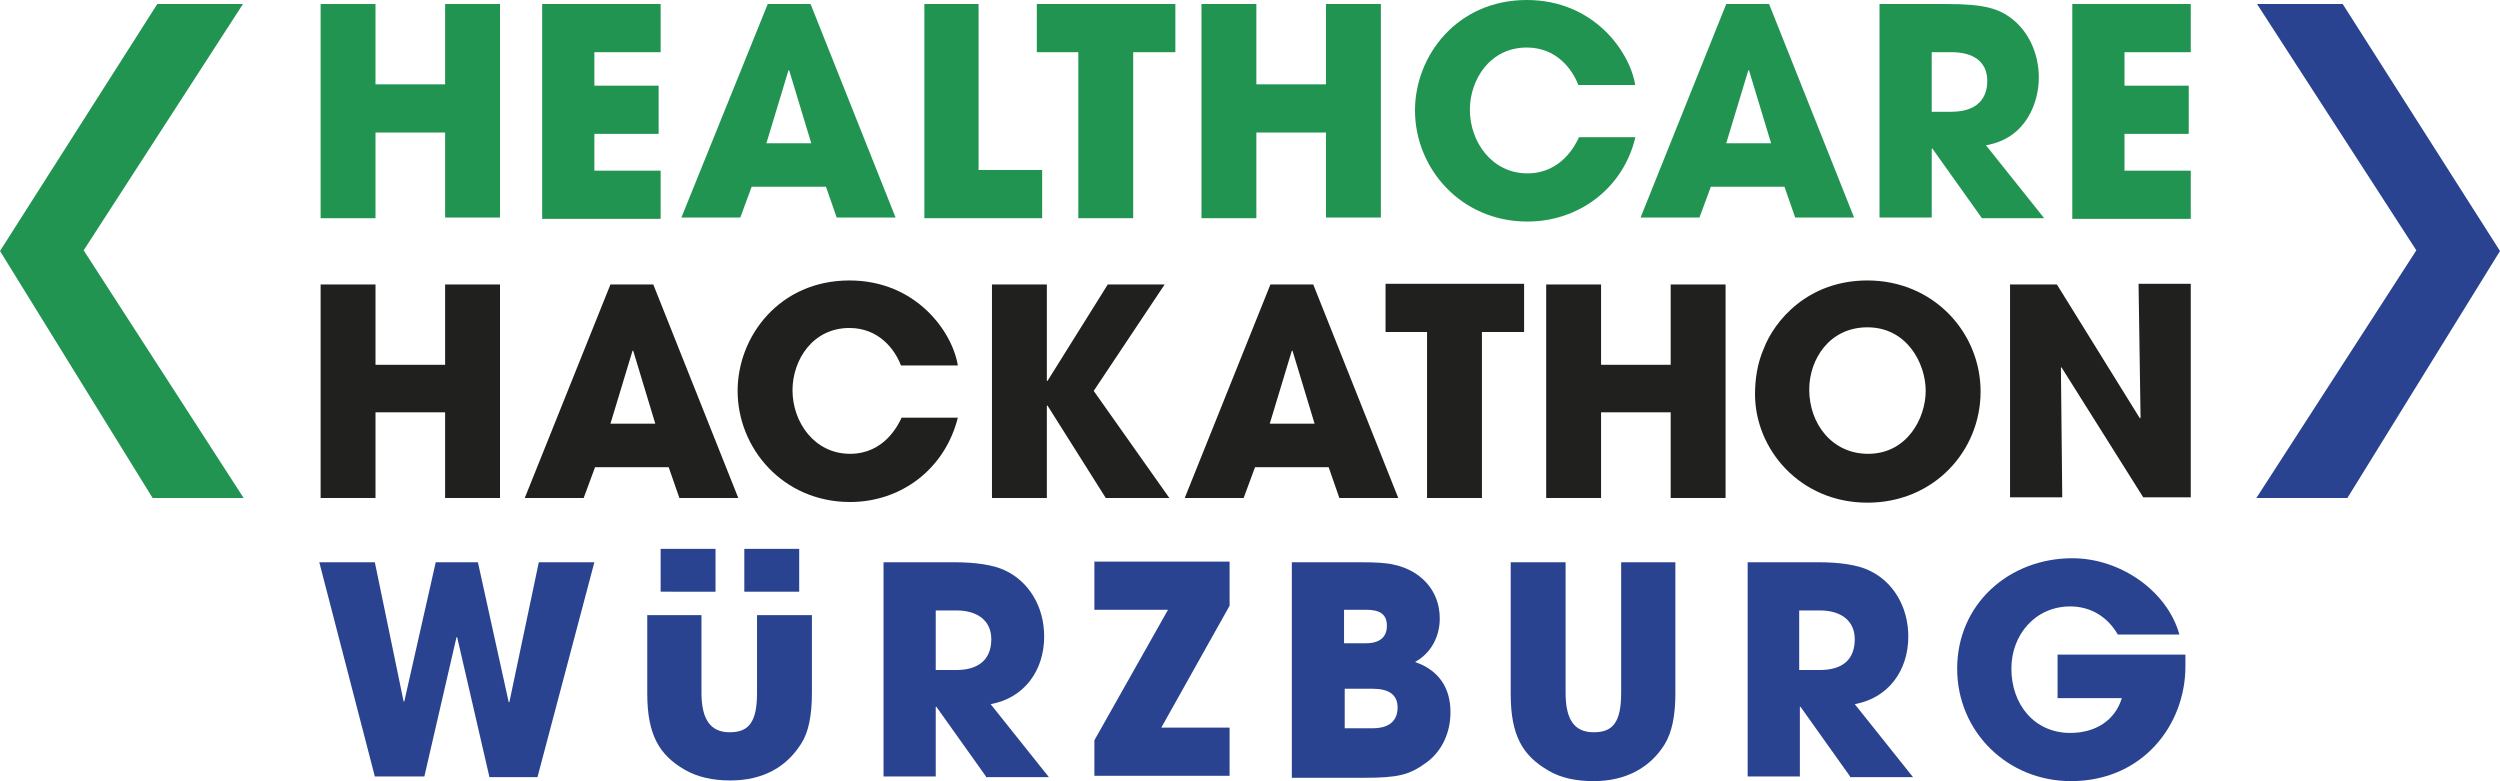 <svg preserveAspectRatio="xMidYMid meet" data-bbox="3.3 3.9 373.5 116.7" viewBox="3.3 3.9 373.5 116.7" xmlns="http://www.w3.org/2000/svg" data-type="color" role="presentation" aria-hidden="true" aria-label="">
    <g>
        <path d="m76.4 119.9-4.8-20.8h-.1l-4.8 20.8h-7.4l-8.3-32h8.3l4.3 20.8h.1l4.7-20.8h6.3l4.6 20.9h.1l4.4-20.9h8.3L83.6 120h-7.2z" fill="#2a4390" data-color="1"></path>
        <path d="m150.6 119.9-7.4-10.4h-.1v10.4h-7.8v-32h10.5c3.3 0 5.9.4 7.6 1.2 3.5 1.6 5.9 5.3 5.9 9.9 0 5.1-3 9.2-8 10.1L160 120h-9.4zm-4.4-15.9c3.2 0 5.2-1.5 5.2-4.6 0-2.8-2.1-4.3-5.2-4.3h-3.1v8.9h3.1z" fill="#2a4390" data-color="1"></path>
        <path d="M166.8 119.9v-5.4l11-19.5h-11v-7.2H187v6.6l-10.2 18.2H187v7.2h-20.2z" fill="#2a4390" data-color="1"></path>
        <path d="M196.3 119.9v-32h10.3c2.3 0 4 .1 5.1.4 3.6.8 6.7 3.6 6.7 8 0 2.7-1.3 5.2-3.7 6.5 3.5 1.2 5.3 3.8 5.3 7.5 0 3.1-1.3 5.9-3.7 7.6-2.5 1.8-4.2 2.2-9.2 2.2h-10.8zm11.1-19.9c2 0 3.1-.9 3.1-2.6s-1-2.4-3.1-2.4h-3.3v5h3.3zm1 12.7c2.3 0 3.7-1 3.7-3.1 0-1.9-1.3-2.8-3.7-2.8h-4.2v5.9h4.2z" fill="#2a4390" data-color="1"></path>
        <path d="M245.4 87.9h8.2v19.6c0 3.3-.5 5.8-1.6 7.6-2.1 3.4-5.7 5.5-10.6 5.5-2.7 0-5-.5-6.8-1.6-3.8-2.2-5.6-5.2-5.6-11.4V87.9h8.2v19.5c0 4 1.3 5.9 4.2 5.9 2.8 0 4.1-1.4 4.1-5.9V87.9z" fill="#2a4390" data-color="1"></path>
        <path d="m279.7 119.9-7.4-10.4h-.1v10.4h-7.8v-32h10.5c3.3 0 5.9.4 7.6 1.2 3.5 1.6 5.9 5.3 5.9 9.9 0 5.1-3 9.2-8 10.1l8.7 10.9h-9.4zm-4.5-15.9c3.3 0 5.2-1.5 5.2-4.6 0-2.8-2.1-4.3-5.2-4.3h-3.1v8.9h3.1z" fill="#2a4390" data-color="1"></path>
        <path d="M329.8 103.5c0 8.6-6.3 17.1-17.1 17.1-9.5 0-17-7.4-17-16.8 0-9.7 7.8-16.5 17.2-16.5 7.2 0 14.2 4.9 16 11.4h-9.2c-1.5-2.6-4-4.2-7.1-4.2-5.2 0-8.8 4.2-8.8 9.3 0 5.3 3.4 9.6 8.8 9.6 3.8 0 6.7-1.9 7.7-5.2h-9.6v-6.5h19.1v1.8z" fill="#2a4390" data-color="1"></path>
        <path d="m115.6 31.8-1.7 4.6h-8.8L118 4.5h6.4l12.7 31.9h-8.8l-1.6-4.6h-11.1zm2.2-6.5h6.7l-3.3-10.9h-.1l-3.3 10.9z" fill="#229452" data-color="2"></path>
        <path d="m258.9 31.8-1.7 4.6h-8.8l12.8-31.9h6.4l12.7 31.9h-8.8l-1.6-4.6h-11zm2.3-6.5h6.7l-3.3-10.9h-.1l-3.3 10.9z" fill="#229452" data-color="2"></path>
        <path d="M26.8 4.5h12.8L15.8 41.3l23.9 37H26.1L3.3 41.4 26.8 4.5z" fill="#229452" data-color="2"></path>
        <path d="M353.3 4.5h-12.8l23.8 36.8-23.9 37H354l22.8-36.9-23.5-36.9z" fill="#2a4390" data-color="1"></path>
        <path d="M51.2 4.5h8.2v12h10.4v-12H78v31.9h-8.2V23.7H59.4v12.8h-8.2v-32z" fill="#229452" data-color="2"></path>
        <path d="M84.3 4.5H102v7.2h-9.9v5h9.6v7.2h-9.6v5.5h9.9v7.2H84.3V4.5z" fill="#229452" data-color="2"></path>
        <path d="M141.3 4.5h8.2v24.8h9.5v7.2h-17.6v-32z" fill="#229452" data-color="2"></path>
        <path d="M164.5 11.7h-6.3V4.5h20.7v7.2h-6.3v24.8h-8.2V11.7z" fill="#229452" data-color="2"></path>
        <path d="M182.8 4.5h8.2v12h10.4v-12h8.2v31.9h-8.2V23.7H191v12.8h-8.2v-32z" fill="#229452" data-color="2"></path>
        <path d="M247.6 24.5C245.8 32 239.2 37 231.5 37c-10 0-16.8-8-16.8-16.6 0-8.2 6.3-16.5 16.7-16.5 10 0 15.4 7.7 16.2 12.7h-8.5c-.9-2.4-3.3-5.6-7.7-5.6-5.5 0-8.5 4.8-8.5 9.3 0 4.8 3.3 9.5 8.6 9.5 5.1 0 7.2-4.3 7.7-5.4h8.4z" fill="#229452" data-color="2"></path>
        <path d="M284.1 4.5h10.1c5.6 0 7.8.7 9.8 2.3 2.6 2.1 3.9 5.4 3.9 8.7 0 3.7-1.9 9.1-7.9 10.1l8.7 10.9h-9.3L292 26.1h-.1v10.3h-7.8V4.5zm7.8 16.1h2.9c4.8 0 5.4-3 5.4-4.6 0-2.9-2.1-4.3-5.3-4.3h-3v8.9z" fill="#229452" data-color="2"></path>
        <path d="M312.9 4.5h17.7v7.2h-9.9v5h9.6v7.2h-9.6v5.5h9.9v7.2h-17.7V4.5z" fill="#229452" data-color="2"></path>
        <path d="m92.2 73.7-1.7 4.6h-8.8l12.8-31.9h6.4l12.7 31.9h-8.8l-1.6-4.6h-11zm2.3-6.5h6.7l-3.3-10.9h-.1l-3.3 10.9z" fill="#20201e" data-color="3"></path>
        <path d="m190.8 73.7-1.7 4.6h-8.8l12.8-31.9h6.4l12.7 31.9h-8.8l-1.6-4.6h-11zm2.2-6.5h6.7l-3.3-10.9h-.1L193 67.2z" fill="#20201e" data-color="3"></path>
        <path d="M51.2 46.4h8.2v12h10.4v-12H78v31.9h-8.2V65.5H59.4v12.8h-8.2V46.4z" fill="#20201e" data-color="3"></path>
        <path d="M146.4 66.3c-1.9 7.6-8.4 12.6-16.1 12.6-10 0-16.8-8-16.8-16.6 0-8.2 6.3-16.5 16.7-16.5 10 0 15.4 7.7 16.2 12.7h-8.5c-.9-2.4-3.3-5.6-7.7-5.6-5.5 0-8.5 4.8-8.5 9.3 0 4.8 3.3 9.5 8.6 9.5 5.1 0 7.2-4.3 7.7-5.4h8.4z" fill="#20201e" data-color="3"></path>
        <path d="M151.5 46.4h8.2v14.4h.1l9-14.4h8.5l-10.6 15.9 11.3 16h-9.5l-8.7-13.8h-.1v13.8h-8.2V46.4z" fill="#20201e" data-color="3"></path>
        <path d="M216.6 53.5h-6.3v-7.2H231v7.2h-6.3v24.8h-8.2V53.5z" fill="#20201e" data-color="3"></path>
        <path d="M234.3 46.4h8.2v12h10.4v-12h8.2v31.9h-8.2V65.5h-10.4v12.8h-8.2V46.4z" fill="#20201e" data-color="3"></path>
        <path d="M282.3 45.8c9.8 0 16.9 7.7 16.9 16.6 0 8.9-7 16.6-16.9 16.6-10.1 0-16.8-8-16.8-16.2 0-2.1.3-4.5 1.3-6.8 1.6-4.2 6.6-10.2 15.5-10.2zm.1 25.9c5.8 0 8.6-5.3 8.6-9.4 0-4.1-2.8-9.5-8.7-9.5-5.7 0-8.7 4.8-8.7 9.3 0 5.1 3.4 9.6 8.8 9.6z" fill="#20201e" data-color="3"></path>
        <path d="M303.6 46.4h7l12.4 20 .1-.1-.3-20h7.8v31.9h-7.1l-12.2-19.4h-.1l.2 19.4h-7.8V46.4z" fill="#20201e" data-color="3"></path>
        <path fill="#2a4390" d="M122.7 85.9v6.4h-8.2v-6.4h8.2z" data-color="1"></path>
        <path d="M116.4 95.8v11.6c0 4.5-1.3 5.9-4.1 5.9-2.9 0-4.2-2-4.2-5.9V95.8H100v11.7c0 6.2 1.8 9.2 5.6 11.4 1.9 1.1 4.2 1.6 6.8 1.6 4.9 0 8.4-2 10.6-5.5 1.1-1.7 1.6-4.2 1.6-7.6V95.8h-8.2z" fill="#2a4390" data-color="1"></path>
        <path fill="#2a4390" d="M110.2 85.9v6.4H102v-6.4h8.2z" data-color="1"></path>
    </g>
</svg>